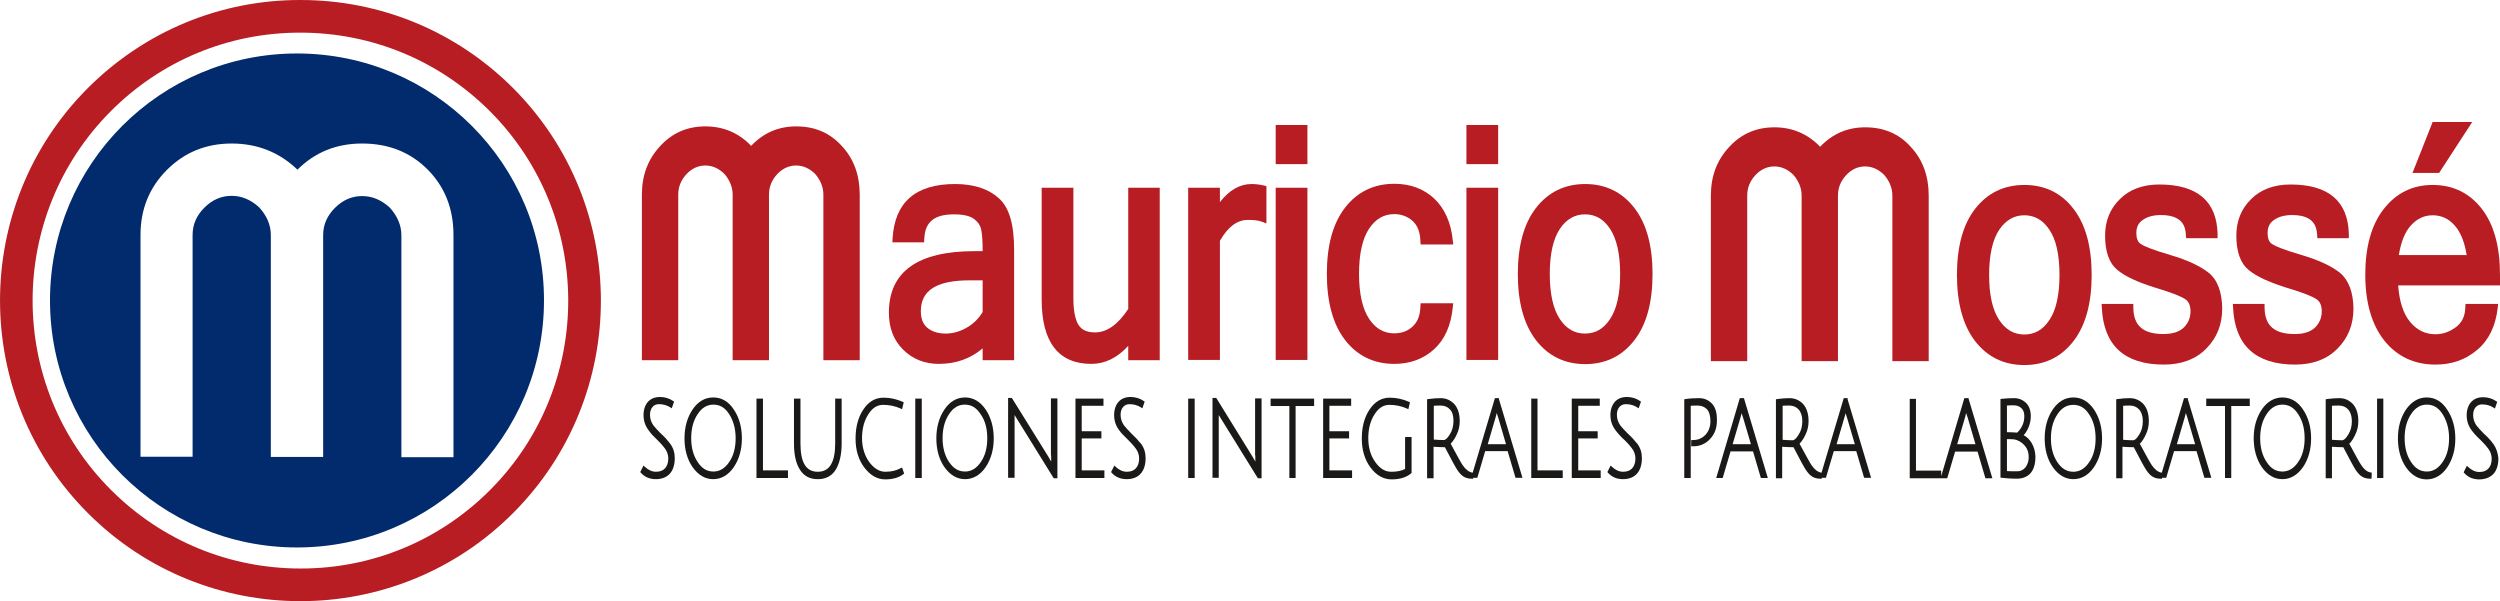 <svg xmlns="http://www.w3.org/2000/svg" xmlns:xlink="http://www.w3.org/1999/xlink" id="Capa_1" x="0px" y="0px" viewBox="0 0 1080 259.7" style="enable-background:new 0 0 1080 259.7;" xml:space="preserve"><style type="text/css">	.st0{fill-rule:evenodd;clip-rule:evenodd;fill:#012B6D;}	.st1{fill:#B71D22;}	.st2{fill:#1B1918;}	.st3{fill-rule:evenodd;clip-rule:evenodd;fill:#B71D22;}</style><g>	<g>		<path class="st0" d="M128.3,23.1c-59,0-106.7,47.8-106.7,106.7c0,59,47.8,106.7,106.7,106.7c58.9,0,106.7-47.8,106.7-106.7   C235.1,70.9,187.3,23.1,128.3,23.1z M195.9,197.5h-22.5v-95.8c0-4.4-1.7-8.3-5-12c-3.6-3.3-7.6-5-11.9-5c-4.5,0-8.4,1.7-11.8,5.1   c-3.4,3.4-5.1,7.3-5.1,11.8v95.8H117v-95.8c0-4.4-1.7-8.3-5-12c-3.6-3.3-7.6-5-11.9-5c-4.5,0-8.4,1.7-11.8,5.1   c-3.4,3.4-5.1,7.3-5.1,11.8v95.8H60.7v-95.8c0-11.1,3.8-20.5,11.4-28.1c7.6-7.6,16.9-11.4,28-11.4c11.1,0,20.6,3.8,28.4,11.3   c7.5-7.5,16.8-11.3,27.9-11.3c11.4,0,20.8,3.7,28.3,11.2c7.4,7.4,11.2,16.9,11.2,28.3V197.5z"></path>		<path class="st1" d="M221.5,37.9C197,13.5,164.4,0,129.8,0c0,0-0.1,0-0.2,0C95,0,62.4,13.6,37.9,38.1   c-50.6,50.7-50.5,133.1,0.2,183.7c25.3,25.3,58.5,37.9,91.7,37.9c33.3,0,66.6-12.7,91.9-38.1C272.3,170.9,272.2,88.5,221.5,37.9z    M211.8,211.6c-21.8,21.9-50.9,34-81.8,34c0,0-0.1,0-0.1,0c-30.9,0-59.9-12-81.8-33.8C2.8,166.7,2.8,93.3,47.8,48.1v0   c21.8-21.9,50.9-34,81.8-34c0,0,0.1,0,0.1,0c30.9,0,59.9,12,81.8,33.8C256.7,93,256.8,166.4,211.8,211.6z"></path>	</g>	<g>		<rect x="513.3" y="172.2" class="st2" width="2.8" height="34.3"></rect>		<path class="st2" d="M287.9,189.7c-0.4-0.5-1.2-1.3-2.6-2.6c-1.2-1.2-2.2-2.3-3-3.3c-1-1.4-1.5-2.9-1.5-4.6c0-1.4,0.4-2.6,1.1-3.4   c0.7-0.8,1.6-1.2,2.8-1.2c1.8,0,3.5,0.5,4.9,1.4l0.6,0.4l1-2.9l-0.3-0.2c-1.7-1.2-3.7-1.8-5.8-1.8c-2.2,0-3.9,0.7-5.2,2.1   c-1.2,1.4-1.9,3.3-1.9,5.7c0,2.4,0.7,4.5,2,6.3c0.6,0.9,1.2,1.6,1.7,2.2c0.5,0.5,1.3,1.3,2.6,2.6c1.2,1.2,2.2,2.3,2.9,3.3   c1,1.3,1.5,2.8,1.5,4.4c0,1.8-0.5,3.2-1.4,4.2c-0.9,1-2.2,1.5-3.9,1.5c-1.7,0-3.3-0.7-4.9-2.2l-0.5-0.5l-1.4,2.8l0.2,0.3   c1.7,1.9,3.9,2.8,6.5,2.8c2.6,0,4.6-0.8,6-2.3c1.4-1.5,2.2-3.8,2.2-6.8c0-2.3-0.6-4.3-1.9-6.1C288.9,191,288.3,190.2,287.9,189.7z   "></path>		<path class="st2" d="M542.3,196.8c0,1,0,1.9,0,2.6c-0.4-0.7-0.8-1.4-1.2-2.1l-15.5-25.1l-0.2-0.3h-1.6v34.5h2.7V182   c0-1.1,0-2,0-2.7l16.9,27.3h1.6v-34.5h-2.8V196.8z"></path>		<polygon class="st2" points="548.9,175.4 557,175.4 557,206.5 559.7,206.5 559.7,175.4 567.7,175.4 567.7,172.2 548.9,172.2   "></polygon>		<polygon class="st2" points="574.3,189.4 582.8,189.4 582.8,186.3 574.3,186.3 574.3,175.3 583.7,175.3 583.7,172.2 571.6,172.2    571.6,206.5 584.1,206.5 584.1,203.2 574.3,203.2   "></polygon>		<path class="st2" d="M491.2,189.7c-0.5-0.5-1.3-1.3-2.6-2.6c-1.2-1.2-2.2-2.3-3-3.3c-1-1.4-1.5-2.9-1.5-4.6c0-1.5,0.4-2.6,1.1-3.4   c0.7-0.8,1.6-1.2,2.8-1.2c1.8,0,3.5,0.5,4.9,1.4l0.6,0.4l1-2.9l-0.3-0.2c-1.7-1.2-3.7-1.8-5.8-1.8c-2.2,0-3.9,0.7-5.2,2.1   c-1.2,1.4-1.9,3.3-1.9,5.7c0,2.4,0.7,4.5,2,6.3c0.6,0.9,1.2,1.6,1.8,2.2c0.5,0.5,1.3,1.3,2.6,2.6c1.2,1.2,2.2,2.3,2.9,3.3   c1,1.3,1.5,2.8,1.5,4.4c0,1.8-0.5,3.2-1.4,4.2c-0.9,1-2.2,1.5-3.9,1.5c-1.7,0-3.3-0.7-4.9-2.2l-0.5-0.5l-1.4,2.8l0.2,0.3   c1.7,1.9,3.9,2.8,6.5,2.8c2.6,0,4.6-0.8,6-2.3c1.4-1.5,2.2-3.8,2.2-6.8c0-2.3-0.6-4.3-1.9-6.1C492.2,191,491.6,190.2,491.2,189.7z   "></path>		<path class="st2" d="M454.1,196.8c0,1,0,1.9,0,2.6c-0.4-0.7-0.8-1.4-1.2-2.1l-15.6-25.1l-0.2-0.3h-1.6v34.5h2.8V182   c0-1.1,0-2,0-2.7l16.9,27.3h1.6v-34.5h-2.8V196.8z"></path>		<rect x="395.4" y="172.2" class="st2" width="2.8" height="34.3"></rect>		<path class="st2" d="M360.8,191.6c0,8.2-2.5,12.2-7.5,12.2c-5.1,0-7.5-4-7.5-12.2v-19.4H343v19.4c0,4.7,0.8,8.5,2.5,11.2   c1.7,2.8,4.3,4.2,7.8,4.2c3.5,0,6.1-1.4,7.8-4.2c1.6-2.7,2.5-6.5,2.5-11.2v-19.4h-2.8V191.6z"></path>		<path class="st2" d="M416.9,171.7c-3.6,0-6.6,1.8-8.9,5.2c-2.3,3.4-3.5,7.6-3.5,12.5c0,4.9,1.2,9.1,3.5,12.4   c2.4,3.4,5.4,5.2,8.9,5.2c3.5,0,6.6-1.8,8.9-5.2c2.3-3.4,3.5-7.6,3.5-12.4s-1.2-9.1-3.5-12.5C423.4,173.4,420.4,171.7,416.9,171.7   z M426.5,189.3c0,4.1-0.9,7.6-2.8,10.3c-1.8,2.7-4.1,4.1-6.8,4.1c-2.8,0-5-1.3-6.9-4.1c-1.9-2.8-2.8-6.3-2.8-10.3   c0-4.1,0.9-7.6,2.8-10.4c1.8-2.8,4.1-4.1,6.8-4.1c2.8,0,5,1.3,6.8,4.1C425.6,181.7,426.5,185.2,426.5,189.3z"></path>		<path class="st2" d="M308.1,171.7c-3.6,0-6.6,1.8-8.9,5.2c-2.3,3.4-3.5,7.6-3.5,12.5c0,4.9,1.2,9.1,3.5,12.4   c2.4,3.4,5.4,5.2,8.9,5.2c3.5,0,6.6-1.8,8.9-5.2c2.3-3.4,3.5-7.6,3.5-12.4c0-4.9-1.2-9.1-3.5-12.5   C314.7,173.4,311.7,171.7,308.1,171.7z M317.8,189.3c0,4.1-0.9,7.6-2.8,10.3c-1.8,2.7-4.1,4.1-6.8,4.1c-2.8,0-5-1.3-6.8-4.1   c-1.9-2.8-2.8-6.3-2.8-10.3c0-4.1,0.9-7.6,2.8-10.4c1.8-2.8,4.1-4.1,6.8-4.1c2.8,0,5,1.3,6.8,4.1   C316.8,181.7,317.8,185.2,317.8,189.3z"></path>		<path class="st2" d="M389.2,202.2c-1.8,1-4,1.6-6.7,1.6c-2.6,0-4.9-1.4-7-4.2c-2-2.8-3.1-6.3-3.1-10.3c0-4.1,0.9-7.5,2.7-10.3   c1.7-2.7,3.8-4.1,6.4-4.1c2.6,0,5.2,0.5,7.6,1.6l0.6,0.3l0.7-3l-0.4-0.2c-2.7-1.2-5.5-1.8-8.3-1.8c-3.6,0-6.5,1.7-8.8,5.2   c-2.2,3.3-3.3,7.5-3.3,12.5c0,5,1.3,9.2,3.8,12.5c2.6,3.4,5.6,5.1,9,5.1c3.4,0,6-0.8,7.9-2.3l0.3-0.2l-0.9-2.6L389.2,202.2z"></path>		<path class="st2" d="M607,202.6c-1.5,0.8-3.5,1.2-6,1.2c-2.7,0-4.9-1.4-6.9-4.2c-2-2.8-3-6.3-3-10.3c0-4.1,0.9-7.5,2.7-10.3   c1.7-2.7,3.8-4.1,6.4-4.1c2.6,0,5.2,0.5,7.6,1.6l0.6,0.3l0.7-3l-0.4-0.2c-2.7-1.2-5.5-1.8-8.3-1.8c-3.6,0-6.5,1.7-8.8,5.2   c-2.2,3.3-3.3,7.5-3.3,12.4c0,4.9,1.2,9.1,3.7,12.5c2.5,3.4,5.6,5.2,9.2,5.2c3.6,0,6.4-0.9,8.4-2.6l0.2-0.2v-15.5H607V202.6z"></path>		<polygon class="st2" points="329.6,172.2 326.8,172.2 326.8,206.5 340.4,206.5 340.4,203.2 329.6,203.2   "></polygon>		<polygon class="st2" points="467.3,189.4 475.8,189.4 475.8,186.3 467.3,186.3 467.3,175.3 476.7,175.3 476.7,172.2 464.6,172.2    464.6,206.5 477.1,206.5 477.1,203.2 467.3,203.2   "></polygon>		<path class="st2" d="M705.6,189.7c-0.4-0.5-1.2-1.3-2.6-2.6c-1.2-1.2-2.2-2.3-3-3.3c-1-1.4-1.5-2.9-1.5-4.6c0-1.5,0.4-2.6,1.1-3.4   c0.7-0.8,1.6-1.2,2.8-1.2c1.9,0,3.5,0.5,4.9,1.4l0.6,0.4l1-2.9l-0.3-0.2c-1.7-1.2-3.7-1.8-5.8-1.8c-2.2,0-3.9,0.7-5.2,2.1   c-1.2,1.4-1.9,3.3-1.9,5.7c0,2.4,0.7,4.5,2,6.3c0.7,0.9,1.2,1.6,1.8,2.2c0.5,0.6,1.4,1.5,2.6,2.6c1.2,1.2,2.2,2.3,2.9,3.3   c1,1.3,1.5,2.8,1.5,4.4c0,1.8-0.5,3.2-1.4,4.2c-0.9,1-2.2,1.5-3.9,1.5c-1.7,0-3.3-0.7-4.9-2.2l-0.5-0.5l-1.4,2.8l0.2,0.3   c1.7,1.9,3.9,2.8,6.5,2.8c2.6,0,4.6-0.8,6-2.3c1.4-1.5,2.2-3.8,2.2-6.8c0-2.3-0.6-4.3-1.9-6.1C706.6,191,706.1,190.2,705.6,189.7z   "></path>		<path class="st2" d="M986,171.7c-3.5,0-6.6,1.8-8.9,5.2c-2.3,3.4-3.5,7.6-3.5,12.4c0,4.9,1.2,9.1,3.5,12.5   c2.4,3.4,5.4,5.2,8.9,5.2c3.5,0,6.5-1.8,8.9-5.2c2.3-3.4,3.5-7.6,3.5-12.4c0-4.9-1.2-9.1-3.5-12.5   C992.6,173.4,989.5,171.7,986,171.7z M995.6,189.3c0,4.1-0.9,7.6-2.8,10.3c-1.8,2.7-4.1,4.1-6.8,4.1c-2.8,0-5-1.3-6.8-4.1   c-1.9-2.8-2.8-6.3-2.8-10.3c0-4.1,0.9-7.6,2.8-10.4c1.8-2.8,4.1-4.1,6.8-4.1c2.8,0,5,1.3,6.8,4.1   C994.7,181.8,995.6,185.2,995.6,189.3z"></path>		<polygon class="st2" points="953.1,175.4 961.2,175.4 961.2,206.5 963.9,206.5 963.9,175.4 971.9,175.4 971.9,172.2 953.1,172.2      "></polygon>		<path class="st2" d="M945.3,172h-1.8l-9.6,32.2l-0.1,0c-1.5-0.3-2.9-1.3-4.2-3.2c-0.7-1-2.4-4.1-5.2-9.3c1-1,1.9-2.4,2.6-4   c0.9-1.8,1.3-3.7,1.3-5.8c0-3.1-0.8-5.6-2.3-7.3c-1.6-1.7-3.6-2.6-5.9-2.6c-1.5,0-3.3,0.1-5.4,0.4l-0.5,0.1v34.1h2.7v-13.6   c1.6,0.1,3.2,0.2,4.9,0.2c2.7,5.3,4.6,8.7,5.4,9.9c0.9,1.3,1.8,2.3,2.7,2.8c0.9,0.6,2.1,0.9,3.6,0.9l0.5,0l0-0.4h1.8l3.4-11.5h9.7   l3.4,11.5h3l-10.2-34.1L945.3,172z M917.1,175.3c1.1-0.1,2.1-0.1,2.9-0.1c1.7,0,3,0.5,4.1,1.7c1,1.1,1.6,2.8,1.6,5   c0,2.2-0.5,4.2-1.6,5.9c-1.2,2-2.1,2.4-2.6,2.4c-1.3,0-2.7-0.1-4.3-0.2V175.3z M948.3,191.9h-7.9l3.4-11.6   c0.2-0.6,0.3-1.2,0.5-1.9c0.2,0.5,0.3,1.2,0.6,1.9L948.3,191.9z"></path>		<path class="st2" d="M1020.1,201c-0.7-1-2.4-4.1-5.2-9.3c1-1,1.9-2.4,2.6-4c0.9-1.8,1.3-3.7,1.3-5.8c0-3.1-0.8-5.6-2.3-7.3   c-1.6-1.7-3.6-2.6-5.9-2.6c-1.5,0-3.3,0.1-5.4,0.4l-0.5,0.1v34.1h2.7v-13.6c1.6,0.1,3.2,0.2,4.9,0.2c2.8,5.4,4.6,8.7,5.4,9.9   c0.9,1.3,1.8,2.3,2.7,2.8c0.9,0.6,2.1,0.9,3.6,0.9l0.5,0l0.1-2.6l-0.5-0.1C1022.7,203.9,1021.3,202.8,1020.1,201z M1007.4,175.3   c1.1-0.1,2.1-0.1,2.9-0.1c1.7,0,3,0.5,4.1,1.7c1,1.1,1.6,2.8,1.6,5c0,2.3-0.5,4.2-1.6,5.9c-1.2,2-2.1,2.4-2.6,2.4   c-1.3,0-2.8-0.1-4.4-0.2V175.3z"></path>		<rect x="1026.9" y="172.2" class="st2" width="2.7" height="34.3"></rect>		<path class="st2" d="M647.6,172h-1.8l-9.6,32.2l-0.1,0c-1.5-0.3-2.9-1.3-4.2-3.2c-0.7-1-2.4-4.1-5.2-9.3c1-1.1,1.9-2.4,2.6-4   c0.9-1.8,1.3-3.7,1.3-5.8c0-3.1-0.8-5.6-2.3-7.3c-1.6-1.7-3.6-2.6-5.9-2.6c-1.5,0-3.3,0.1-5.4,0.4l-0.5,0.1v34.1h2.8v-13.6   c1.6,0.1,3.2,0.2,4.9,0.2c2.7,5.2,4.6,8.7,5.4,9.9c0.9,1.3,1.8,2.3,2.7,2.8c0.9,0.6,2.1,0.9,3.6,0.9l0.5,0l0-0.4h1.8l3.4-11.5h9.7   l3.4,11.5h3l-10.2-34.1L647.6,172z M627.9,181.8c0,2.2-0.5,4.2-1.6,5.9c-1,1.6-1.9,2.4-2.6,2.4c-1.3,0-2.7-0.1-4.3-0.2v-14.6   c1.1-0.1,2.1-0.1,2.9-0.1c1.7,0,3,0.5,4.1,1.7C627.4,177.9,627.9,179.6,627.9,181.8z M650.6,191.9h-7.9l3.4-11.6   c0.2-0.6,0.3-1.2,0.5-1.9c0.2,0.6,0.3,1.2,0.6,1.9L650.6,191.9z"></path>		<path class="st2" d="M1048.3,171.7c-3.5,0-6.5,1.8-8.9,5.2c-2.3,3.4-3.5,7.6-3.5,12.5c0,4.9,1.2,9.1,3.5,12.5   c2.4,3.4,5.4,5.2,8.9,5.2c3.5,0,6.6-1.8,8.9-5.2c2.3-3.4,3.5-7.6,3.5-12.4c0-4.9-1.2-9.1-3.5-12.5   C1054.9,173.4,1051.9,171.7,1048.3,171.7z M1058,189.3c0,4.1-0.9,7.6-2.8,10.3c-1.8,2.7-4.1,4.1-6.8,4.1c-2.8,0-5-1.3-6.8-4.1   c-1.9-2.8-2.8-6.3-2.8-10.3c0-4.1,0.9-7.6,2.8-10.4c1.8-2.8,4.1-4.1,6.8-4.1c2.8,0,5,1.3,6.8,4.1   C1057,181.8,1058,185.2,1058,189.3z"></path>		<path class="st2" d="M895.7,171.7c-3.6,0-6.6,1.8-8.9,5.2c-2.3,3.4-3.5,7.6-3.5,12.5c0,4.9,1.2,9.1,3.5,12.4   c2.4,3.4,5.4,5.2,8.9,5.2c3.5,0,6.6-1.8,8.9-5.2c2.3-3.4,3.5-7.6,3.5-12.4s-1.2-9.1-3.5-12.5C902.2,173.4,899.2,171.7,895.7,171.7   z M895.7,203.8c-2.8,0-5-1.3-6.9-4.1c-1.9-2.8-2.8-6.3-2.8-10.3c0-4.1,0.9-7.6,2.8-10.4c1.8-2.8,4.1-4.1,6.9-4.1   c2.8,0,5,1.3,6.8,4.1c1.9,2.8,2.8,6.3,2.8,10.4c0,4.1-0.9,7.6-2.8,10.3C900.7,202.4,898.4,203.8,895.7,203.8z"></path>		<path class="st2" d="M1077.2,191.9c-0.7-0.9-1.2-1.6-1.7-2.1c-0.4-0.5-1.2-1.3-2.6-2.6c-1.2-1.2-2.2-2.3-3-3.3   c-1-1.4-1.5-2.9-1.5-4.6c0-1.5,0.4-2.6,1.1-3.4c0.7-0.8,1.6-1.2,2.8-1.2c1.9,0,3.5,0.5,4.9,1.4l0.6,0.4l1-2.9l-0.3-0.2   c-1.7-1.2-3.7-1.8-5.8-1.8c-2.2,0-3.9,0.7-5.2,2.1c-1.2,1.4-1.9,3.3-1.9,5.7c0,2.4,0.7,4.5,2,6.3c0.7,0.9,1.2,1.6,1.8,2.2   c0.4,0.5,1.2,1.2,2.6,2.6c1.2,1.2,2.2,2.3,2.9,3.3c1,1.3,1.5,2.8,1.5,4.4c0,1.9-0.5,3.2-1.4,4.2c-0.9,1-2.2,1.5-3.9,1.5   c-1.7,0-3.3-0.7-4.9-2.2l-0.5-0.5l-1.4,2.8l0.2,0.3c1.7,1.9,3.9,2.8,6.5,2.8c2.6,0,4.6-0.8,6.1-2.3c1.4-1.5,2.2-3.8,2.2-6.8   C1079.1,195.7,1078.4,193.6,1077.2,191.9z"></path>		<polygon class="st2" points="681.8,189.4 690.2,189.4 690.2,186.3 681.8,186.3 681.8,175.3 691.1,175.3 691.1,172.2 679,172.2    679,206.5 691.5,206.5 691.5,203.2 681.8,203.2   "></polygon>		<polygon class="st2" points="664.2,172.2 661.5,172.2 661.5,206.5 675.1,206.5 675.1,203.2 664.2,203.2   "></polygon>		<path class="st2" d="M874.2,188c0.8-0.8,1.4-1.8,2-3.1c0.7-1.5,1.1-3.3,1.1-5.1c0-2.5-0.7-4.4-2.1-5.8c-1.4-1.3-3.1-2-5.1-2   c-1.9,0-3.7,0.1-5.4,0.3l-0.5,0.1v33.9l0.5,0.1c1.9,0.2,4.1,0.4,6.5,0.4c2.5,0,4.6-0.8,6-2.4c1.4-1.6,2.1-4,2.1-7   c0-2.2-0.6-4.2-1.6-6C876.7,189.8,875.6,188.7,874.2,188z M871.4,186.9c-1.2-0.1-2.7-0.2-4.4-0.2v-11.5c0.9-0.1,1.9-0.1,3-0.1   c1.3,0,2.3,0.4,3.2,1.2c0.9,0.8,1.3,1.9,1.3,3.5c0,1.6-0.3,3-1,4.3C872.9,185.3,872.2,186.2,871.4,186.9z M867,189.7l1.1,0   c1.3,0,2.4,0.1,3.1,0.4c1.5,0.5,2.8,1.5,3.8,2.8c1,1.3,1.4,2.9,1.4,4.6c0,1.8-0.5,3.2-1.4,4.4c-0.9,1.1-2.1,1.7-3.5,1.7   c-2,0-3.5,0-4.5-0.1V189.7z"></path>		<path class="st2" d="M739.6,174.4c-1.5-1.6-3.4-2.4-5.6-2.4c-2,0-4,0.1-5.9,0.4l-0.5,0.1v34h2.8v-31.2c1.1-0.1,2.1-0.1,2.9-0.1   c1.7,0,3,0.5,4.1,1.6c1,1.1,1.5,2.8,1.5,5.2c0,2.4-0.8,4.4-2.2,5.9c-1.5,1.5-3.2,2.2-5.3,2.2h-0.8v2.7h0.9c2.8,0,5.2-1,7.2-3.1   c2-2.1,3-4.7,3-7.9C741.8,178.5,741.1,176,739.6,174.4z"></path>		<path class="st2" d="M850.4,172h-1.8l-10,33.7v-2.4h-10.9v-31H825v34.3h16.2l3.4-11.5h9.7l3.4,11.5h3l-10.2-34.1L850.4,172z    M853.4,191.9h-7.9l3.4-11.6c0.2-0.6,0.3-1.2,0.5-1.9c0.2,0.6,0.3,1.2,0.6,1.9L853.4,191.9z"></path>		<path class="st2" d="M798.3,172h-1.8l-9.6,32.2l-0.1,0c-1.5-0.3-2.9-1.3-4.2-3.2c-0.7-1-2.4-4.2-5.2-9.3c1-1.1,1.9-2.4,2.6-4   c0.9-1.8,1.3-3.7,1.3-5.8c0-3.1-0.8-5.6-2.3-7.3c-1.6-1.7-3.6-2.6-5.9-2.6c-1.5,0-3.3,0.1-5.4,0.4l-0.5,0.1v34.1h2.7v-13.6   c1.6,0.1,3.2,0.2,4.9,0.2c2.8,5.5,4.6,8.7,5.4,9.9c0.9,1.3,1.8,2.3,2.7,2.8c0.9,0.6,2.1,0.9,3.6,0.9l0.5,0l0-0.4h1.8l3.4-11.5h9.7   l3.4,11.5h3l-10.2-34.1L798.3,172z M770,175.3c1.1-0.1,2.1-0.1,2.9-0.1c1.7,0,3,0.5,4.1,1.7c1,1.1,1.6,2.8,1.6,5   c0,2.2-0.5,4.2-1.6,5.9c-1.2,2-2.1,2.4-2.6,2.4c-1.3,0-2.7-0.1-4.3-0.2V175.3z M801.3,191.9h-7.9l3.4-11.6   c0.2-0.5,0.3-1.2,0.5-1.8c0.2,0.5,0.3,1.2,0.6,1.9L801.3,191.9z"></path>		<path class="st2" d="M753.4,172h-1.8l-10.2,34.5h2.8l3.4-11.5h9.7l3.4,11.5h3l-10.2-34.1L753.4,172z M756.4,191.9h-7.9l3.4-11.6   c0.1-0.5,0.3-1.2,0.5-1.8c0.2,0.6,0.3,1.2,0.6,1.9L756.4,191.9z"></path>	</g>	<g>		<rect x="551.1" y="54" class="st3" width="13.7" height="16.9"></rect>		<path class="st3" d="M412.6,79.5c-17.1,0-26.1,7.9-27,23.5l-0.1,1.7h13.7l0.1-1.6c0.3-7.2,4.3-10.5,12.8-10.5c4.1,0,7,0.7,8.7,2   c1.7,1.3,2.7,2.8,3.1,4.7c0.4,2,0.6,5.1,0.6,9.2H421c-24.6,0-37,8.9-37,26.6c0,6.5,2,11.8,6.1,15.9c4.1,4.1,9.3,6.2,15.5,6.2   c7.4,0,13.7-2.3,18.9-6.7v5.1h13.6v-47.7c0-11.2-2.2-18.6-6.9-22.5C426.8,81.5,420.5,79.5,412.6,79.5z M424.5,121.1v13.7   c-1.7,2.8-4,5.1-6.8,6.7c-2.9,1.7-6,2.6-9.2,2.6c-3.3,0-6-0.9-7.9-2.5c-1.9-1.6-2.8-4-2.8-7.2c0-9,6.9-13.3,21.1-13.3H424.5z"></path>		<rect x="633.5" y="81.1" class="st3" width="13.7" height="74.4"></rect>		<path class="st3" d="M487.5,133.3c-4.4,6.8-9.3,10.3-14.4,10.3c-3.4,0-5.7-1-7.1-3.1c-1.5-2.3-2.3-6.2-2.3-11.7V81.1h-13.7v48.2   c0,18.5,7.2,27.9,21.5,27.9c5.8,0,11.2-2.6,15.9-7.8v6.2h13.6V81.1h-13.6V133.3z"></path>		<path class="st3" d="M540.7,79.5c-5.1,0-9.6,2.6-13.7,7.8v-6.2h-13.7v74.4H527v-51.5c3.5-6,7.4-9,12.1-9c2.6,0,4.5,0.2,5.8,0.7   l2.2,0.8V80.4l-1.3-0.3C544,79.7,542.3,79.5,540.7,79.5z"></path>		<rect x="551.1" y="81.1" class="st3" width="13.7" height="74.4"></rect>		<path class="st3" d="M613.6,132.6c-0.1,3.8-1.3,6.6-3.4,8.5c-2.2,2-4.8,2.9-7.9,2.9c-4.4,0-8-2-10.8-6.2   c-2.9-4.3-4.4-10.9-4.4-19.5c0-8.7,1.5-15.3,4.4-19.6c2.8-4.1,6.3-6.2,10.8-6.2c3.1,0,5.7,1,7.9,2.9c2.1,1.9,3.3,4.8,3.4,8.6   l0.1,1.6h14.1l-0.2-1.8c-0.8-7.8-3.6-13.9-8.1-18.1c-4.6-4.2-10.3-6.3-17.2-6.3c-8.8,0-16,3.5-21.3,10.4   c-5.2,6.7-7.8,16.3-7.8,28.5c0,12.1,2.6,21.7,7.8,28.5c5.3,6.9,12.5,10.4,21.3,10.4c6.8,0,12.6-2.1,17.2-6.3   c4.6-4.2,7.3-10.2,8.1-18.1l0.2-1.8h-14.1L613.6,132.6z"></path>		<rect x="633.5" y="54" class="st3" width="13.7" height="16.9"></rect>		<path class="st3" d="M684.8,79.5c-8.8,0-16,3.5-21.3,10.4c-5.2,6.7-7.8,16.3-7.8,28.5c0,12.1,2.6,21.7,7.8,28.5   c5.3,6.9,12.5,10.4,21.3,10.4c8.9,0,16-3.5,21.3-10.4c5.2-6.7,7.8-16.3,7.8-28.5c0-12.2-2.6-21.8-7.8-28.5   C700.8,83,693.6,79.5,684.8,79.5z M699.9,118.4c0,8.7-1.5,15.2-4.4,19.5c-2.8,4.2-6.3,6.2-10.8,6.2c-4.4,0-8-2-10.8-6.2   c-2.9-4.3-4.4-10.9-4.4-19.5c0-8.7,1.5-15.3,4.4-19.6c2.8-4.1,6.4-6.2,10.8-6.2c4.5,0,8,2,10.8,6.2   C698.4,103.1,699.9,109.7,699.9,118.4z"></path>		<path class="st3" d="M344,54.6c-7.7,0-14.2,2.8-19.5,8.4c-5.4-5.6-12-8.4-19.8-8.4c-7.7,0-14.3,2.8-19.5,8.5   c-5.3,5.7-7.9,12.6-7.9,21v71.5H293V84.1c0-3.4,1.2-6.3,3.5-8.8c2.3-2.5,5.1-3.8,8.2-3.8c3,0,5.8,1.2,8.3,3.7   c2.3,2.7,3.5,5.7,3.5,8.9v71.5h15.7V84.1c0-3.4,1.2-6.3,3.5-8.8c2.3-2.5,5.1-3.8,8.2-3.8c3,0,5.8,1.2,8.3,3.7   c2.3,2.7,3.5,5.7,3.5,8.9v71.5h15.7V84.1c0-8.5-2.6-15.6-7.8-21.1C358.5,57.4,352,54.6,344,54.6z"></path>		<path class="st3" d="M1080,118.8c0-12.2-2.6-21.8-7.8-28.5c-5.3-6.9-12.5-10.4-21.3-10.4c-8.7,0-15.8,3.5-21.2,10.5   c-5.3,6.8-7.9,16.4-7.9,28.3c0,12,2.8,21.6,8.2,28.4c5.5,6.9,13,10.4,22.1,10.4c7.1,0,13.1-2.1,18.1-6.4c5-4.2,7.9-10.3,8.8-18   l0.2-1.8h-14.1l-0.1,1.6c-0.1,3.7-1.4,6.4-4,8.4c-2.7,2-5.6,3.1-8.9,3.1c-4.4,0-8-1.8-11-5.4c-2.8-3.4-4.6-8.7-5.1-15.7h44.1   V118.8z M1036.3,110.2c0.9-5.6,2.6-9.9,5.1-12.7c2.7-3,5.8-4.5,9.5-4.5c3.8,0,7,1.5,9.6,4.5c2.5,2.8,4.2,7.1,5.1,12.7H1036.3z"></path>		<path class="st3" d="M1010.8,117.8c-3.7-2.9-9-5.4-16.4-7.6c-8.6-2.5-11.7-4-12.9-4.8c-1.3-0.9-1.9-2.4-1.9-4.7   c0-2.6,0.9-4.4,2.8-5.7c2-1.4,4.6-2.1,7.8-2.1c9.3,0,10.6,4.9,10.8,8.5l0.1,1.5h13.6l0-1.7c-0.3-14.3-8.8-21.5-25.2-21.5   c-7,0-12.8,2.1-17,6.3c-4.3,4.2-6.4,9.5-6.4,15.8c0,7,1.8,12,5.4,14.9c3.3,2.7,8.5,5.1,15.7,7.4c8.4,2.5,11.9,4.1,13.3,5   c1.7,1,2.5,2.8,2.5,5.4c0,2.8-1,5.1-2.9,7c-2,1.9-4.9,2.8-8.8,2.8c-8.8,0-12.9-3.6-13-11.4l0-1.6h-13.7l0.1,1.7   c0.8,16.3,9.8,24.5,26.8,24.5c7.6,0,13.8-2.3,18.3-6.9c4.6-4.6,6.9-10.4,6.9-17.3C1016.6,126.2,1014.6,120.9,1010.8,117.8z"></path>		<polygon class="st3" points="1068,52.7 1050.9,52.7 1042.2,74.7 1053.7,74.7   "></polygon>		<path class="st3" d="M874.5,79.9c-8.8,0-16,3.5-21.3,10.4c-5.2,6.7-7.8,16.3-7.8,28.5c0,12.1,2.6,21.7,7.8,28.5   c5.3,6.9,12.5,10.4,21.3,10.4c8.9,0,16-3.5,21.3-10.4c5.2-6.8,7.8-16.3,7.8-28.5c0-12.2-2.6-21.8-7.8-28.5   C890.6,83.4,883.4,79.9,874.5,79.9z M889.7,118.8c0,8.7-1.5,15.3-4.4,19.5c-2.8,4.2-6.3,6.2-10.8,6.2c-4.4,0-8-2-10.8-6.2   c-2.9-4.3-4.4-10.8-4.4-19.5c0-8.7,1.5-15.3,4.4-19.6c2.8-4.1,6.4-6.2,10.8-6.2c4.4,0,8,2,10.8,6.2   C888.2,103.4,889.7,110,889.7,118.8z"></path>		<path class="st3" d="M954.1,117.8c-3.7-2.9-9-5.4-16.4-7.6c-8.6-2.5-11.7-4-12.9-4.8c-1.3-0.9-1.9-2.4-1.9-4.7   c0-2.6,0.9-4.4,2.8-5.7c2-1.4,4.6-2.1,7.8-2.1c9.3,0,10.6,4.9,10.8,8.5l0.1,1.5H958l0-1.7c-0.3-14.3-8.8-21.5-25.2-21.5   c-7,0-12.8,2.1-17,6.3c-4.3,4.2-6.4,9.5-6.4,15.8c0,7,1.8,12,5.4,14.9c3.3,2.7,8.5,5.1,15.7,7.4c8.4,2.5,11.9,4.1,13.3,5   c1.7,1,2.5,2.8,2.5,5.4c0,2.8-1,5.1-2.9,7c-2,1.9-4.9,2.8-8.8,2.8c-8.8,0-12.9-3.6-13-11.4l0-1.6h-13.7l0.1,1.7   c0.8,16.3,9.8,24.5,26.8,24.5c7.6,0,13.8-2.3,18.3-6.9c4.6-4.6,6.9-10.4,6.9-17.3C959.9,126.2,958,120.9,954.1,117.8z"></path>		<path class="st3" d="M805.8,55c-7.7,0-14.2,2.8-19.5,8.4c-5.4-5.6-12-8.4-19.8-8.4c-7.7,0-14.3,2.8-19.5,8.5   c-5.3,5.7-7.9,12.6-7.9,21V156h15.7V84.5c0-3.4,1.2-6.3,3.5-8.8s5.1-3.8,8.2-3.8c3,0,5.8,1.2,8.3,3.7c2.3,2.7,3.5,5.7,3.5,8.9V156   h15.7V84.5c0-3.4,1.2-6.3,3.5-8.8s5.1-3.8,8.2-3.8c3,0,5.8,1.2,8.3,3.7c2.3,2.7,3.5,5.7,3.5,8.9V156h15.7V84.5   c0-8.5-2.6-15.6-7.8-21.1C820.4,57.8,813.8,55,805.8,55z"></path>	</g></g></svg>